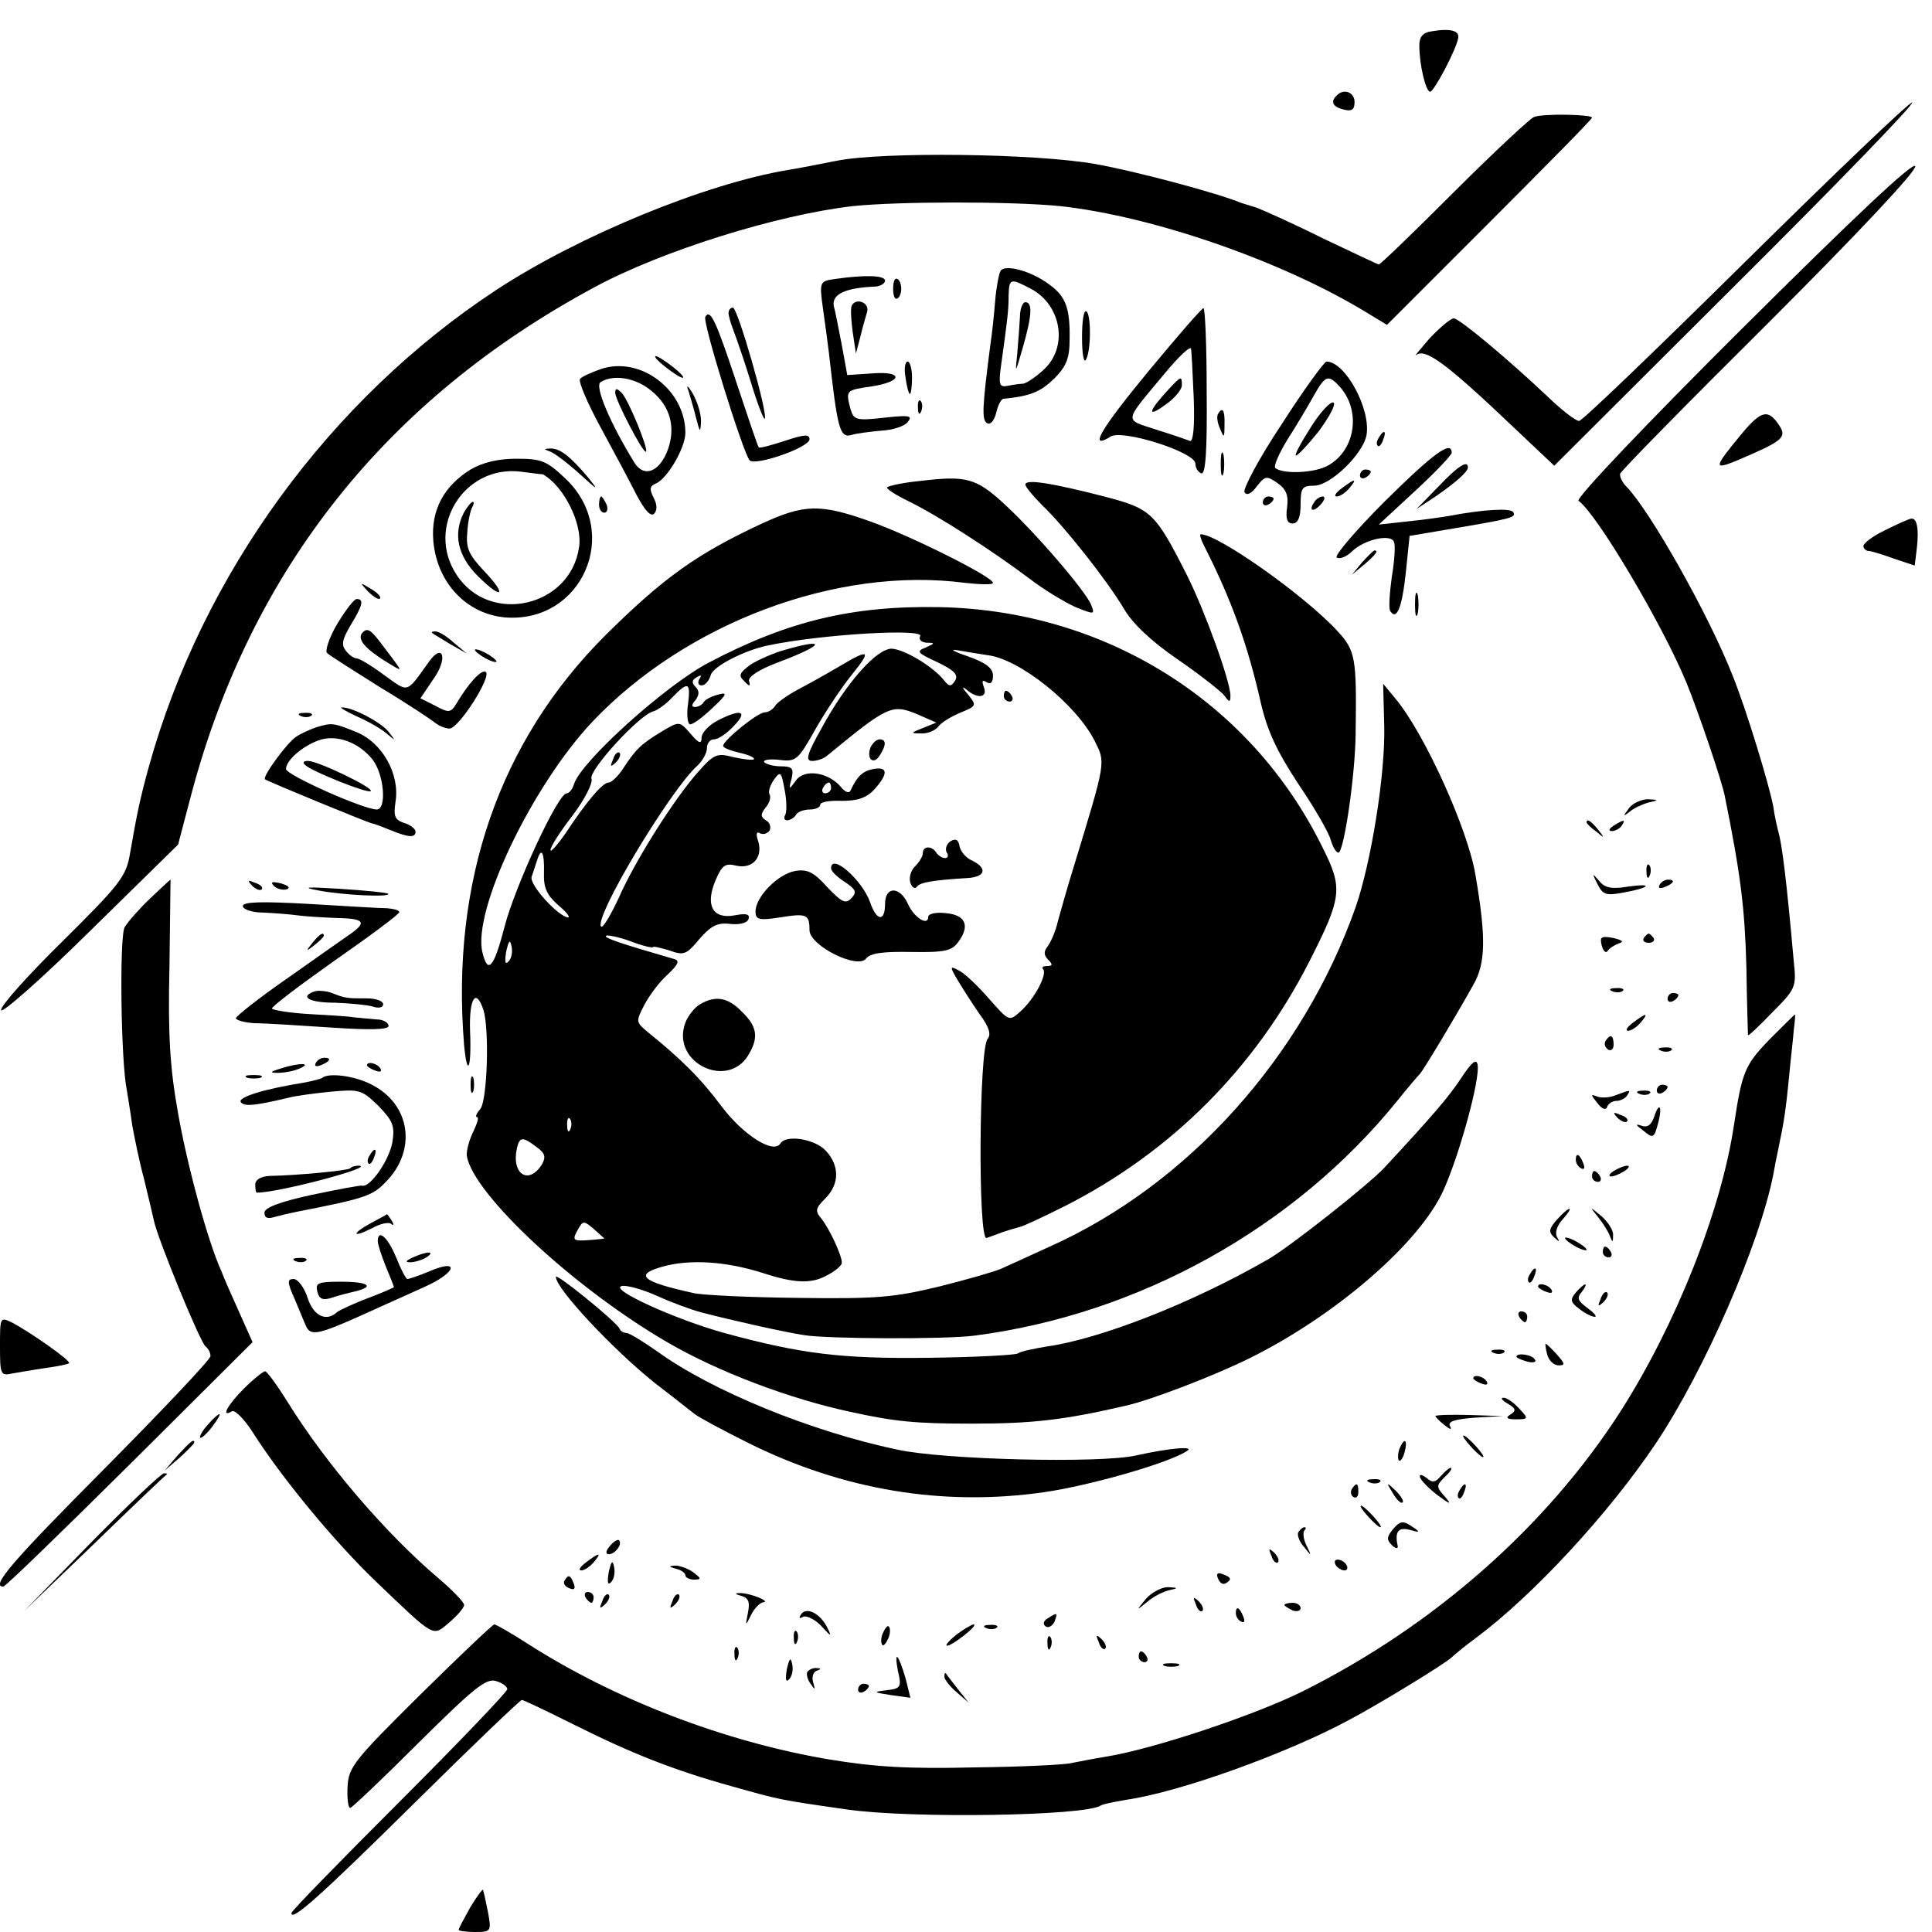 <?xml version="1.0" standalone="no"?>
<!DOCTYPE svg PUBLIC "-//W3C//DTD SVG 20010904//EN"
 "http://www.w3.org/TR/2001/REC-SVG-20010904/DTD/svg10.dtd">
<svg version="1.0" xmlns="http://www.w3.org/2000/svg"
 width="358pt" height="358pt" viewBox="0 0 358 358"
 preserveAspectRatio="xMidYMid meet">
<g transform="translate(0,358) scale(0.1,-0.1)"
fill="#000000" stroke="none">
<path d="M2653 3522 c-16 -2 -23 -10 -23 -26 0 -36 12 -86 20 -86 7 0 47 75
52 99 3 14 -14 19 -49 13z"/>
<path d="M2477 3403 c-12 -11 -8 -21 13 -26 15 -4 20 0 20 14 0 18 -20 26 -33
12z"/>
<path d="M3234 3095 c-164 -162 -302 -295 -308 -295 -6 0 -31 19 -56 43 -76
72 -166 147 -176 147 -6 0 -26 -17 -45 -37 -18 -21 -30 -35 -25 -31 17 14 58
-17 183 -136 l73 -69 337 336 c186 185 333 337 326 337 -6 0 -145 -133 -309
-295z"/>
<path d="M2842 3363 c-7 -3 -74 -65 -148 -139 -74 -74 -136 -134 -139 -134 -2
0 -48 22 -103 48 -54 27 -110 52 -123 57 -13 4 -26 8 -29 9 -46 19 -197 59
-270 72 -113 20 -396 23 -480 6 -30 -6 -71 -14 -90 -17 -151 -25 -386 -121
-540 -222 -309 -203 -545 -527 -644 -883 -16 -58 -22 -86 -35 -161 -7 -43 -18
-57 -125 -163 -65 -64 -116 -121 -114 -128 2 -6 77 60 166 148 l162 159 25 95
c111 416 362 731 747 938 124 67 338 134 478 150 85 9 296 9 385 0 173 -19
415 -103 572 -200 l33 -20 190 190 c104 104 190 191 190 194 0 6 -92 8 -108 1z"/>
<path d="M3230 2973 c-179 -178 -311 -317 -305 -321 34 -24 156 -230 200 -337
21 -51 66 -183 71 -210 30 -148 37 -209 40 -315 1 -69 3 -126 3 -128 1 -2 21
17 45 42 43 43 45 47 40 93 -14 157 -22 219 -29 243 -2 8 -7 29 -9 45 -8 42
-50 180 -75 242 -45 115 -154 307 -197 351 -8 8 -13 19 -12 24 2 6 127 133
277 282 166 166 272 279 270 288 -3 10 -118 -99 -319 -299z"/>
<path d="M1854 3078 c-3 -5 -8 -31 -10 -56 -2 -26 -6 -63 -9 -82 -15 -116 -16
-138 -6 -144 6 -4 13 4 17 19 3 14 9 25 13 26 51 5 69 13 94 37 23 23 29 38
29 73 1 58 -7 80 -38 102 -33 25 -82 38 -90 25z m56 -33 c57 -30 70 -108 24
-150 -15 -14 -32 -25 -38 -26 -6 0 -19 -2 -29 -4 -15 -3 -17 2 -12 38 12 86
14 103 14 130 1 31 3 32 41 12z"/>
<path d="M1890 2993 c-1 -16 -3 -46 -5 -68 -4 -39 -4 -38 10 10 17 59 19 85 5
85 -5 0 -10 -12 -10 -27z"/>
<path d="M1547 3063 c-28 -4 -29 -5 -22 -55 4 -28 9 -65 11 -82 16 -142 20
-158 42 -152 9 3 34 6 55 8 21 1 43 8 49 16 10 12 3 13 -44 8 -52 -6 -56 -4
-62 16 -9 35 -9 35 39 42 59 9 59 29 0 24 l-45 -3 -10 55 c-6 30 -12 63 -15
73 -4 22 22 34 78 36 9 1 17 6 17 11 0 10 -38 11 -93 3z"/>
<path d="M1655 3045 c0 -13 3 -21 8 -18 4 2 7 10 7 18 0 8 -3 16 -7 18 -5 3
-8 -5 -8 -18z"/>
<path d="M1578 3013 c-2 -5 -1 -26 2 -48 l6 -40 8 30 c4 17 10 38 13 48 4 17
-22 26 -29 10z"/>
<path d="M1350 3000 c0 -5 4 -19 9 -32 5 -13 20 -56 32 -95 12 -40 24 -71 26
-69 7 7 -50 206 -59 206 -4 0 -8 -4 -8 -10z"/>
<path d="M2005 2955 c0 -29 3 -48 7 -42 10 16 10 85 1 90 -5 3 -8 -19 -8 -48z"/>
<path d="M2128 2892 c-89 -108 -112 -147 -70 -121 22 14 157 -29 157 -50 0 -8
5 -16 11 -18 8 -3 11 41 10 152 0 85 -3 155 -6 154 -3 0 -49 -53 -102 -117z
m84 -50 c2 -52 -1 -81 -7 -79 -5 2 -34 12 -63 21 -60 20 -61 11 17 105 25 30
46 50 48 45 1 -5 3 -46 5 -92z"/>
<path d="M2164 2857 c-36 -39 -39 -52 -6 -28 18 12 32 29 32 37 0 18 -1 18
-26 -9z"/>
<path d="M1307 2993 c-6 -9 70 -252 82 -266 11 -11 111 24 111 39 0 10 -10 9
-46 -3 -25 -8 -46 -14 -48 -12 -2 2 -20 56 -41 119 -39 118 -49 138 -58 123z"/>
<path d="M1233 2900 c14 -11 28 -20 32 -20 4 0 -4 9 -18 20 -14 11 -28 20 -32
20 -4 0 4 -9 18 -20z"/>
<path d="M1113 2896 c-17 -6 -35 -14 -38 -18 -4 -4 13 -44 38 -90 25 -46 55
-102 67 -126 15 -28 26 -40 32 -34 6 6 6 17 -1 30 -8 16 -7 21 4 26 21 8 55
66 55 94 0 80 -84 143 -157 118z m95 -41 c34 -28 44 -66 30 -107 -15 -42 -44
-54 -62 -26 -45 73 -75 143 -63 150 24 15 66 8 95 -17z"/>
<path d="M1140 2852 c0 -13 52 -113 57 -109 5 5 -33 97 -45 109 -9 9 -12 9
-12 0z"/>
<path d="M1678 2880 c2 -16 6 -30 8 -30 2 0 4 14 4 30 0 17 -4 30 -8 30 -5 0
-7 -13 -4 -30z"/>
<path d="M2375 2794 c-42 -63 -72 -120 -69 -126 4 -7 13 -3 23 11 15 19 18 20
38 6 16 -11 21 -23 18 -45 -3 -21 0 -30 10 -30 10 0 15 11 15 35 0 31 3 35 25
35 30 0 90 58 97 93 9 48 -39 137 -74 137 -4 0 -42 -52 -83 -116z m108 69 c39
-44 29 -116 -21 -145 -25 -15 -86 -17 -99 -5 -3 4 7 27 23 53 16 25 38 62 48
80 22 39 27 41 49 17z"/>
<path d="M2430 2790 c-18 -28 -31 -52 -29 -54 2 -2 21 18 42 44 20 27 33 51
28 54 -5 3 -24 -17 -41 -44z"/>
<path d="M1276 2855 c3 -11 10 -33 14 -50 7 -27 8 -28 9 -5 0 14 -7 36 -15 50
-10 17 -13 18 -8 5z"/>
<path d="M1701 2824 c0 -11 3 -14 6 -6 3 7 2 16 -1 19 -3 4 -6 -2 -5 -13z"/>
<path d="M2257 2813 c-3 -5 -1 -17 4 -28 7 -17 8 -17 8 8 1 27 -4 34 -12 20z"/>
<path d="M3228 2777 c-53 -64 -53 -68 -11 -51 85 36 94 43 81 64 -21 33 -34
30 -70 -13z"/>
<path d="M2555 2769 c-4 -6 -5 -12 -2 -15 2 -3 7 2 10 11 7 17 1 20 -8 4z"/>
<path d="M1020 2743 c8 -3 33 -22 55 -42 33 -30 35 -31 15 -6 -34 40 -52 54
-70 54 -13 -1 -13 -1 0 -6z"/>
<path d="M2262 2720 c0 -19 2 -27 5 -17 2 9 2 25 0 35 -3 9 -5 1 -5 -18z"/>
<path d="M2566 2651 c-54 -54 -94 -101 -89 -104 6 -4 19 2 29 12 24 22 71 32
77 17 3 -7 1 -36 -4 -65 -4 -30 -6 -58 -3 -63 12 -19 22 6 29 71 l7 68 71 12
c119 20 127 22 121 32 -5 8 -55 5 -119 -7 -11 -2 -45 -7 -75 -10 l-55 -6 68
63 c37 34 67 66 67 70 0 24 -34 -1 -124 -90z"/>
<path d="M872 2710 c-50 -31 -74 -76 -69 -133 7 -77 61 -134 132 -141 143 -12
218 157 113 257 -35 33 -44 37 -91 37 -34 0 -63 -7 -85 -20z m134 -9 c38 -21
74 -91 67 -135 -16 -111 -166 -145 -227 -51 -58 88 14 204 119 191 22 -3 40
-5 41 -5z"/>
<path d="M860 2631 c-21 -40 -12 -81 25 -118 46 -46 56 -37 11 10 -28 30 -33
42 -30 72 1 19 6 40 9 45 3 6 4 10 1 10 -3 0 -10 -9 -16 -19z"/>
<path d="M2665 2678 l-40 -41 35 23 c39 27 60 46 60 54 0 14 -18 3 -55 -36z"/>
<path d="M2520 2699 c0 -5 5 -7 10 -4 6 3 10 8 10 11 0 2 -4 4 -10 4 -5 0 -10
-5 -10 -11z"/>
<path d="M1707 2689 c-32 -3 -60 -9 -63 -12 -3 -2 15 -14 40 -26 55 -27 154
-91 222 -142 27 -21 67 -45 87 -54 35 -14 36 -14 29 4 -9 24 -102 133 -162
188 -51 47 -70 52 -153 42z"/>
<path d="M1900 2682 c0 -4 14 -21 31 -38 41 -39 120 -139 151 -191 16 -28 51
-61 99 -94 41 -28 80 -59 87 -67 10 -14 12 -14 12 -1 0 26 -47 156 -80 222
-59 117 -67 124 -150 146 -101 26 -150 34 -150 23z"/>
<path d="M2486 2675 c-11 -8 -15 -15 -9 -15 6 0 16 7 23 15 16 19 11 19 -14 0z"/>
<path d="M1110 2645 c0 -8 4 -15 10 -15 5 0 7 7 4 15 -4 8 -8 15 -10 15 -2 0
-4 -7 -4 -15z"/>
<path d="M2340 2649 c0 -5 5 -7 10 -4 6 3 10 8 10 11 0 2 -4 4 -10 4 -5 0 -10
-5 -10 -11z"/>
<path d="M2435 2649 c-11 -16 -1 -19 13 -3 7 8 8 14 3 14 -5 0 -13 -5 -16 -11z"/>
<path d="M1410 2609 c-118 -55 -180 -99 -287 -205 -198 -197 -288 -458 -263
-761 6 -63 14 -42 11 27 -2 60 11 81 25 38 11 -37 7 -167 -6 -183 -7 -8 -10
-15 -6 -15 4 0 0 -12 -7 -27 -8 -16 -13 -36 -12 -45 12 -71 200 -246 373 -346
93 -54 225 -104 337 -128 82 -18 120 -22 225 -22 115 0 172 7 285 33 49 11
165 56 230 88 160 79 316 214 360 312 30 67 68 206 63 232 -2 12 -11 5 -30
-24 -23 -35 -52 -69 -143 -167 -30 -32 -177 -148 -216 -170 -141 -81 -310
-147 -409 -161 -24 -4 -49 -9 -54 -13 -6 -3 -80 -7 -166 -8 -160 -2 -235 7
-378 46 -90 25 -214 81 -190 87 9 2 38 -6 65 -18 26 -12 64 -26 83 -31 54 -14
151 -36 190 -42 43 -7 260 -8 315 -1 304 39 593 199 784 435 20 25 39 47 42
50 6 6 65 104 99 165 23 40 24 87 4 204 -14 84 -93 259 -147 325 l-24 29 2
-79 c2 -89 -24 -251 -53 -335 -98 -277 -310 -514 -567 -629 -39 -18 -79 -36
-90 -41 -11 -5 -63 -20 -115 -33 -83 -20 -115 -23 -260 -21 -91 1 -179 5 -195
9 -96 21 -111 34 -57 49 50 14 117 10 186 -12 58 -19 89 -20 117 -5 16 8 29
19 29 24 0 14 -23 63 -38 82 -12 14 -11 19 7 37 27 27 27 61 1 89 -21 22 -74
30 -84 13 -13 -20 -69 16 -109 69 -38 51 -74 87 -136 137 -23 19 -23 20 -7 51
9 17 28 43 43 56 20 19 23 26 12 29 -100 29 -130 39 -126 43 2 2 23 -2 45 -10
23 -9 42 -13 42 -11 0 2 13 -1 30 -6 27 -10 32 -8 56 21 21 24 33 31 57 28 18
-2 32 2 34 9 3 9 -4 11 -25 7 -41 -8 -56 18 -36 65 12 28 18 32 38 27 30 -7
50 15 41 45 -5 14 -3 19 3 15 6 -3 14 -1 18 5 3 6 1 15 -7 19 -10 7 -10 11 0
24 7 8 10 19 7 24 -3 5 1 17 8 27 12 17 14 15 20 -19 4 -20 4 -41 1 -46 -3 -6
-2 -10 4 -10 5 0 13 5 16 10 3 6 15 10 26 10 10 0 19 4 19 9 0 5 18 8 40 7 28
0 45 5 60 21 26 29 26 43 -2 38 -20 -4 -30 -14 -42 -40 -3 -6 -11 -2 -18 7
-23 27 -67 34 -83 12 -13 -18 -14 -18 -8 4 4 18 1 22 -20 22 -14 0 -28 4 -31
8 -2 4 10 6 28 4 31 -4 35 0 66 55 18 32 48 77 67 101 39 48 35 51 -22 17 -22
-13 -56 -32 -75 -42 -19 -10 -39 -24 -43 -30 -4 -7 -13 -13 -20 -13 -13 0 -77
-52 -77 -62 0 -4 14 -9 31 -13 17 -4 28 -9 26 -12 -3 -2 -20 0 -38 4 -30 8
-36 6 -65 -27 -44 -49 -118 -166 -148 -235 -15 -32 -29 -55 -32 -52 -15 15
128 253 178 298 10 9 18 24 18 33 0 9 6 16 13 16 8 0 24 11 37 25 27 28 13 32
-30 10 -17 -9 -30 -23 -30 -32 0 -12 -5 -11 -20 7 -21 24 -21 24 -53 5 -38
-23 -48 -32 -71 -67 -10 -16 -23 -28 -28 -28 -11 0 -39 -32 -80 -94 -16 -23
-28 -36 -28 -31 0 6 18 34 41 64 22 29 38 60 35 68 -6 15 90 120 115 125 7 2
23 13 35 26 29 30 34 28 29 -12 -3 -19 -1 -36 3 -38 4 -2 22 11 41 29 28 26
30 31 12 26 -12 -3 -24 -9 -27 -14 -3 -5 -10 -9 -16 -9 -7 0 -7 4 1 13 7 10 7
17 0 24 -8 8 -7 13 2 18 8 5 10 4 5 -3 -4 -7 -2 -12 4 -12 7 0 14 9 17 19 4
16 62 46 106 55 100 21 292 32 282 17 -3 -6 2 -11 12 -12 16 0 16 -1 -2 -9
-18 -7 -15 -10 22 -27 31 -15 39 -23 33 -34 -8 -12 -11 -12 -22 2 -21 25 -71
55 -95 57 -28 1 -85 -63 -131 -148 -27 -48 -30 -60 -17 -60 9 0 21 4 28 10
113 93 120 96 168 76 l34 -15 -25 -10 c-23 -9 -23 -10 -4 -10 12 -1 27 5 33
13 6 8 25 19 42 26 29 12 29 13 12 34 -10 11 -11 15 -3 9 21 -19 41 -16 33 4
-4 11 -3 14 5 9 8 -5 12 0 12 12 0 14 -13 24 -47 36 -27 9 -34 14 -18 11 17
-3 41 -7 55 -9 59 -7 163 -90 198 -158 21 -42 22 -36 -38 -233 -12 -38 -25
-85 -30 -103 -4 -18 -13 -38 -19 -46 -7 -9 -7 -16 1 -24 9 -9 9 -12 -2 -12 -7
0 -11 -3 -7 -6 8 -9 -16 -55 -42 -78 -21 -19 -21 -19 -58 23 -20 23 -45 47
-55 52 -18 10 -19 9 -3 -18 9 -15 27 -43 40 -62 18 -24 22 -38 15 -46 -16 -19
-18 -373 -2 -369 6 2 20 7 30 11 9 3 23 7 30 9 7 1 45 19 85 39 197 100 352
255 453 453 61 120 63 136 24 213 -133 270 -403 438 -709 444 -162 3 -282 -26
-428 -103 -80 -42 -235 -182 -249 -224 -3 -10 -9 -18 -14 -18 -16 0 -96 -173
-115 -247 -20 -77 -31 -89 -41 -48 -19 77 91 308 204 428 174 183 453 288 690
257 28 -3 52 -4 52 0 0 11 -152 87 -228 114 -93 33 -122 32 -202 -5z m130
-489 c0 -5 -5 -10 -11 -10 -5 0 -7 5 -4 10 3 6 8 10 11 10 2 0 4 -4 4 -10z
m-532 -157 c-1 -28 5 -41 26 -60 15 -12 23 -23 19 -23 -18 1 -72 60 -68 75 3
8 7 22 10 30 8 27 14 16 13 -22z m-66 -165 c-6 -6 -7 0 -4 19 5 21 7 23 10 9
2 -10 0 -22 -6 -28z m115 -310 c-3 -8 -6 -5 -6 6 -1 11 2 17 5 13 3 -3 4 -12
1 -19z m-62 -34 c15 -11 17 -18 9 -32 -25 -39 -57 -17 -46 31 5 21 11 21 37 1z
m125 -169 c0 0 -14 -2 -30 -3 -28 -2 -30 0 -20 18 10 18 11 19 30 3 11 -10 20
-18 20 -18z"/>
<path d="M3492 2597 c-23 -11 -41 -25 -39 -30 1 -5 6 -8 10 -8 4 0 24 -6 46
-14 l39 -13 4 33 c4 35 0 55 -10 54 -4 0 -26 -10 -50 -22z"/>
<path d="M2234 2563 c48 -95 78 -178 102 -284 12 -53 30 -91 70 -152 30 -44
57 -91 60 -104 4 -13 10 -23 14 -23 10 0 31 140 32 220 2 142 0 154 -34 191
-61 66 -221 179 -253 179 -3 0 1 -12 9 -27z"/>
<path d="M2524 2538 l-19 -23 23 19 c21 18 27 26 19 26 -2 0 -12 -10 -23 -22z"/>
<path d="M682 2484 c10 -10 20 -16 22 -13 3 3 -5 11 -17 18 -21 13 -21 12 -5
-5z"/>
<path d="M2622 2460 c0 -19 2 -27 5 -17 2 9 2 25 0 35 -3 9 -5 1 -5 -18z"/>
<path d="M625 2424 c-15 -25 -23 -50 -19 -54 5 -5 50 -33 99 -64 50 -30 95
-60 102 -66 7 -5 18 -10 26 -10 17 0 79 97 67 105 -8 5 -32 -21 -55 -60 -10
-16 -14 -16 -38 -3 l-28 14 25 37 c26 37 17 67 -9 31 -43 -60 -37 -58 -83 -25
-23 17 -46 31 -51 31 -5 0 -14 6 -20 14 -9 11 -7 21 9 48 22 36 25 48 11 48
-5 0 -21 -21 -36 -46z"/>
<path d="M671 2407 c-10 -13 8 -32 59 -62 16 -9 17 -11 -27 47 -17 22 -23 25
-32 15z"/>
<path d="M801 2407 c2 -2 18 -11 34 -21 l30 -17 -24 20 c-13 12 -28 21 -34 21
-6 0 -8 -1 -6 -3z"/>
<path d="M1455 2376 c-22 -6 -51 -19 -65 -28 -20 -15 -22 -20 -11 -30 10 -11
12 -10 9 0 -2 8 18 21 52 34 86 32 95 47 15 24z"/>
<path d="M880 2376 c0 -3 9 -10 20 -16 11 -6 20 -8 20 -6 0 3 -9 10 -20 16
-11 6 -20 8 -20 6z"/>
<path d="M1860 2290 c0 -5 5 -10 11 -10 5 0 7 5 4 10 -3 6 -8 10 -11 10 -2 0
-4 -4 -4 -10z"/>
<path d="M660 2253 c19 -8 44 -22 55 -31 19 -16 19 -16 5 2 -14 18 -70 47 -87
45 -4 0 8 -7 27 -16z"/>
<path d="M558 2253 c7 -3 16 -2 19 1 4 3 -2 6 -13 5 -11 0 -14 -3 -6 -6z"/>
<path d="M585 2232 c-11 -4 -27 -11 -36 -17 -17 -11 -63 -74 -58 -79 5 -4 192
-81 199 -82 3 0 18 -6 33 -12 34 -14 47 -15 47 -3 0 5 -10 13 -21 16 -18 6
-20 13 -16 40 8 51 -25 110 -74 129 -42 17 -44 17 -74 8z m105 -59 c22 -28 27
-93 8 -93 -24 0 -168 64 -168 75 0 16 30 42 60 53 33 12 74 -3 100 -35z"/>
<path d="M566 2162 c13 -12 116 -53 121 -48 6 6 -98 56 -116 56 -9 0 -11 -3
-5 -8z"/>
<path d="M1613 2195 c-8 -22 6 -33 17 -15 13 20 12 30 0 30 -6 0 -13 -7 -17
-15z"/>
<path d="M1136 2173 c-6 -14 -5 -15 5 -6 7 7 10 15 7 18 -3 3 -9 -2 -12 -12z"/>
<path d="M3019 2083 c-12 -16 -12 -17 1 -7 8 7 24 14 35 17 19 4 19 5 -1 6
-12 0 -28 -7 -35 -16z"/>
<path d="M2940 2056 c0 -2 8 -10 18 -17 15 -13 16 -12 3 4 -13 16 -21 21 -21
13z"/>
<path d="M2990 2050 c-9 -6 -10 -10 -3 -10 6 0 15 5 18 10 8 12 4 12 -15 0z"/>
<path d="M1761 2021 c-7 -5 -10 -14 -7 -20 4 -6 3 -11 -3 -11 -5 0 -13 5 -16
10 -8 13 -25 13 -25 -1 0 -6 -7 -17 -15 -25 -8 -8 -11 -22 -8 -30 3 -9 9 -12
12 -7 6 8 29 12 94 16 33 2 37 18 9 32 -12 5 -22 17 -24 27 -2 12 -7 15 -17 9z"/>
<path d="M1540 1971 c0 -5 11 -16 25 -25 21 -14 23 -19 13 -30 -11 -12 -18 -8
-45 20 -25 28 -37 34 -60 30 -32 -6 -73 -48 -73 -75 0 -15 6 -17 45 -11 50 8
55 6 55 -24 1 -29 90 -73 105 -52 8 10 32 13 84 12 62 -1 75 2 87 19 22 30 13
50 -24 53 -17 2 -32 -1 -32 -7 0 -18 -27 -1 -38 25 -15 32 -42 32 -42 -1 0
-34 -16 -32 -28 4 -15 41 -72 91 -72 62z"/>
<path d="M3051 1964 c0 -11 3 -14 6 -6 3 7 2 16 -1 19 -3 4 -6 -2 -5 -13z"/>
<path d="M2960 1942 c10 -20 16 -22 48 -16 50 9 57 18 8 11 -30 -5 -43 -2 -53
11 -13 15 -13 14 -3 -6z"/>
<path d="M278 1915 c-20 -19 -41 -43 -47 -53 -10 -18 -7 -250 4 -302 2 -13 7
-42 10 -65 4 -22 13 -67 22 -100 8 -33 16 -67 18 -76 6 -32 87 -229 96 -234 5
-4 9 -11 9 -18 0 -6 -88 -99 -195 -207 -171 -172 -213 -220 -189 -220 4 0 109
102 234 226 l228 227 -25 56 c-14 31 -29 65 -33 76 -25 55 -63 195 -80 292
-15 83 -19 146 -16 271 1 89 2 162 2 162 -1 0 -18 -16 -38 -35z"/>
<path d="M467 1939 c7 -7 15 -10 18 -7 3 3 -2 9 -12 12 -14 6 -15 5 -6 -5z"/>
<path d="M508 1938 c5 -5 16 -8 23 -6 8 3 3 7 -10 11 -17 4 -21 3 -13 -5z"/>
<path d="M3075 1940 c-3 -6 1 -7 9 -4 18 7 21 14 7 14 -6 0 -13 -4 -16 -10z"/>
<path d="M590 1930 c46 -9 137 -13 129 -6 -2 2 -42 6 -89 9 -62 4 -73 3 -40
-3z"/>
<path d="M450 1901 c0 -6 17 -12 38 -12 20 -1 48 -3 62 -5 14 -2 46 -4 73 -5
50 -1 57 -7 30 -27 -10 -7 -63 -44 -118 -83 -55 -38 -99 -73 -98 -76 2 -4 17
-8 35 -9 18 0 81 -4 141 -8 74 -5 107 -4 107 3 0 6 -10 12 -22 12 -13 1 -32 3
-43 4 -11 2 -49 4 -83 6 -35 2 -65 7 -68 10 -2 3 51 43 116 89 66 46 120 86
120 90 0 3 -10 6 -22 7 -13 0 -78 4 -145 8 -89 5 -123 4 -123 -4z"/>
<path d="M579 1833 c-13 -16 -12 -17 4 -4 9 7 17 15 17 17 0 8 -8 3 -21 -13z"/>
<path d="M2968 1828 c3 -11 8 -15 11 -10 3 5 13 11 21 14 10 3 6 6 -11 10 -22
4 -25 2 -21 -14z"/>
<path d="M3046 1842 c-3 -5 1 -9 9 -9 8 0 12 4 9 9 -3 4 -7 8 -9 8 -2 0 -6 -4
-9 -8z"/>
<path d="M583 1743 c-29 -10 -10 -21 37 -21 28 -1 60 -4 70 -7 12 -4 20 -2 20
4 0 6 -13 11 -30 11 -37 0 -40 0 -65 10 -11 4 -26 5 -32 3z"/>
<path d="M2988 1743 c7 -3 16 -2 19 1 4 3 -2 6 -13 5 -11 0 -14 -3 -6 -6z"/>
<path d="M3090 1729 c0 -5 5 -7 10 -4 6 3 10 8 10 11 0 2 -4 4 -10 4 -5 0 -10
-5 -10 -11z"/>
<path d="M1297 1719 c-10 -6 -22 -21 -27 -34 -28 -75 82 -127 119 -56 17 30
13 50 -14 76 -26 27 -49 31 -78 14z"/>
<path d="M3026 1685 c-11 -8 -15 -15 -9 -15 6 0 16 7 23 15 16 19 11 19 -14 0z"/>
<path d="M3278 1653 c-45 -47 -50 -59 -65 -158 -24 -160 -108 -370 -210 -530
-138 -215 -347 -398 -589 -519 -91 -45 -277 -107 -364 -121 -25 -4 -54 -10
-65 -12 -11 -3 -92 -7 -180 -8 -123 -3 -186 1 -270 15 -194 33 -396 111 -557
214 -31 20 -59 36 -62 36 -3 0 -65 -59 -138 -131 -122 -121 -132 -133 -134
-170 -1 -21 1 -39 5 -39 3 0 60 54 127 121 101 100 125 120 143 114 11 -3 21
-10 21 -15 0 -5 -90 -99 -200 -209 -110 -110 -200 -202 -200 -206 0 -16 52 30
228 204 106 105 196 191 199 191 3 0 47 -21 97 -46 106 -53 184 -84 292 -114
89 -25 87 -25 214 -43 117 -17 438 -12 469 7 4 3 25 7 48 11 98 14 296 85 413
148 62 33 182 107 190 116 3 3 23 20 45 36 106 79 245 229 333 360 91 136 193
371 218 499 2 12 6 32 9 46 11 52 14 73 20 133 3 34 8 74 9 90 2 15 3 27 2 27
-1 0 -22 -21 -48 -47z"/>
<path d="M2975 1651 c-3 -5 -1 -12 5 -16 5 -3 10 1 10 9 0 18 -6 21 -15 7z"/>
<path d="M3078 1633 c7 -3 16 -2 19 1 4 3 -2 6 -13 5 -11 0 -14 -3 -6 -6z"/>
<path d="M585 1610 c-3 -6 1 -7 9 -4 18 7 21 14 7 14 -6 0 -13 -4 -16 -10z"/>
<path d="M520 1600 c-20 -6 -21 -8 -5 -8 11 0 29 3 40 8 25 11 -1 11 -35 0z"/>
<path d="M680 1606 c0 -2 7 -7 16 -10 8 -3 12 -2 9 4 -6 10 -25 14 -25 6z"/>
<path d="M458 1583 c6 -2 18 -2 25 0 6 3 1 5 -13 5 -14 0 -19 -2 -12 -5z"/>
<path d="M596 1582 c-2 -1 -16 -5 -32 -8 -75 -12 -123 -27 -118 -36 6 -9 26
-7 89 8 11 3 46 8 77 11 54 5 58 4 89 -26 27 -28 31 -37 26 -68 -6 -33 -41
-84 -56 -80 -3 1 -45 -7 -93 -17 -60 -13 -88 -24 -88 -33 0 -10 6 -12 19 -8
11 3 28 7 38 9 133 26 143 30 169 57 57 59 44 143 -27 179 -32 17 -82 23 -93
12z"/>
<path d="M872 1570 c0 -14 2 -19 5 -12 2 6 2 18 0 25 -3 6 -5 1 -5 -13z"/>
<path d="M3070 1559 c0 -5 5 -7 10 -4 6 3 10 8 10 11 0 2 -4 4 -10 4 -5 0 -10
-5 -10 -11z"/>
<path d="M2995 1551 c-11 -5 -27 -6 -35 -3 -13 5 -13 4 0 -12 8 -11 16 -14 18
-7 2 6 10 11 17 11 8 0 17 5 20 10 7 11 7 11 -20 1z"/>
<path d="M3038 1553 c7 -3 16 -2 19 1 4 3 -2 6 -13 5 -11 0 -14 -3 -6 -6z"/>
<path d="M3065 1510 c-5 -14 -12 -20 -23 -16 -12 4 -12 2 3 -9 18 -15 20 -14
27 12 9 32 3 44 -7 13z"/>
<path d="M2997 1509 c7 -7 15 -10 18 -7 3 3 -2 9 -12 12 -14 6 -15 5 -6 -5z"/>
<path d="M685 1439 c-4 -6 -5 -12 -2 -15 2 -3 7 2 10 11 7 17 1 20 -8 4z"/>
<path d="M2920 1431 c0 -6 4 -13 10 -16 6 -3 7 1 4 9 -7 18 -14 21 -14 7z"/>
<path d="M649 1415 c-5 -4 -96 -13 -150 -14 -16 -1 -26 -7 -26 -16 0 -8 1 -15
3 -15 41 0 225 49 188 50 -6 0 -13 -2 -15 -5z"/>
<path d="M2990 1410 c-8 -5 -10 -10 -5 -10 6 0 17 5 25 10 8 5 11 10 5 10 -5
0 -17 -5 -25 -10z"/>
<path d="M2950 1400 c0 -5 5 -10 11 -10 5 0 7 5 4 10 -3 6 -8 10 -11 10 -2 0
-4 -4 -4 -10z"/>
<path d="M2885 1320 c-15 -17 -16 -23 -5 -33 10 -9 11 -9 5 1 -4 8 0 21 11 33
9 10 15 19 12 19 -3 0 -13 -9 -23 -20z"/>
<path d="M2961 1325 c9 -11 19 -27 22 -35 5 -13 6 -13 6 1 1 9 -9 24 -21 35
-23 19 -23 19 -7 -1z"/>
<path d="M688 1314 c-37 -20 -36 -29 1 -10 16 9 32 12 36 8 5 -4 5 -1 1 6 -4
6 -8 12 -9 12 -1 -1 -14 -8 -29 -16z"/>
<path d="M700 1280 c0 -6 7 -27 15 -47 8 -19 15 -37 15 -38 0 -1 -21 -10 -47
-20 -27 -10 -52 -22 -58 -26 -20 -19 -44 -8 -55 26 -6 19 -18 35 -26 35 -12 0
-12 -6 2 -37 9 -21 18 -44 21 -50 8 -19 23 -16 99 18 38 17 93 42 122 55 58
26 65 53 7 28 -19 -8 -37 -14 -40 -14 -3 0 -12 18 -21 40 -15 37 -34 54 -34
30z"/>
<path d="M2900 1286 c0 -3 9 -10 20 -16 11 -6 20 -8 20 -6 0 3 -9 10 -20 16
-11 6 -20 8 -20 6z"/>
<path d="M2970 1260 c0 -5 5 -10 11 -10 5 0 7 5 4 10 -3 6 -8 10 -11 10 -2 0
-4 -4 -4 -10z"/>
<path d="M765 1250 c-13 -6 -15 -9 -5 -9 8 0 22 4 30 9 18 12 2 12 -25 0z"/>
<path d="M548 1243 c7 -3 16 -2 19 1 4 3 -2 6 -13 5 -11 0 -14 -3 -6 -6z"/>
<path d="M2835 1219 c-4 -6 -5 -12 -2 -15 2 -3 7 2 10 11 7 17 1 20 -8 4z"/>
<path d="M1030 1214 c0 -22 107 -136 185 -198 33 -25 65 -51 72 -56 7 -6 52
-30 100 -54 175 -87 360 -118 548 -91 83 12 228 53 264 76 17 10 -31 6 -94 -8
-66 -15 -358 -8 -443 11 -161 34 -343 109 -443 181 -27 19 -53 35 -58 35 -5 0
-11 3 -13 8 -5 12 -118 104 -118 96z"/>
<path d="M588 1187 c3 -14 10 -17 26 -12 11 4 31 9 44 12 37 9 25 18 -26 18
-42 0 -48 -2 -44 -18z"/>
<path d="M2850 1196 c0 -2 7 -7 16 -10 8 -3 12 -2 9 4 -6 10 -25 14 -25 6z"/>
<path d="M2920 1185 c-11 -13 -10 -18 6 -30 10 -8 23 -15 29 -15 5 0 -1 7 -13
16 -18 13 -21 19 -11 30 6 8 9 14 6 14 -2 0 -10 -7 -17 -15z"/>
<path d="M2966 1173 c-6 -14 -5 -15 5 -6 7 7 10 15 7 18 -3 3 -9 -2 -12 -12z"/>
<path d="M2815 1140 c3 -5 8 -10 11 -10 2 0 4 5 4 10 0 6 -5 10 -11 10 -5 0
-7 -4 -4 -10z"/>
<path d="M0 1085 c0 -52 1 -55 23 -50 12 2 40 7 61 10 22 3 42 7 44 9 4 4 -68
55 -105 75 -23 11 -23 11 -23 -44z"/>
<path d="M2867 1070 c3 -11 12 -20 21 -20 13 0 12 3 -3 20 -10 11 -19 20 -21
20 -1 0 0 -9 3 -20z"/>
<path d="M2768 1073 c7 -3 16 -2 19 1 4 3 -2 6 -13 5 -11 0 -14 -3 -6 -6z"/>
<path d="M2810 1066 c0 -2 9 -6 20 -9 11 -3 18 -1 14 4 -5 9 -34 13 -34 5z"/>
<path d="M452 1007 c-30 -30 -44 -55 -22 -42 5 3 22 -14 37 -37 55 -87 153
-205 229 -278 112 -107 105 -103 137 -76 15 13 27 27 27 32 0 5 -21 27 -47 49
-99 84 -210 214 -280 327 -20 32 -39 58 -42 57 -3 0 -21 -14 -39 -32z"/>
<path d="M2730 1026 c0 -2 7 -7 16 -10 8 -3 12 -2 9 4 -6 10 -25 14 -25 6z"/>
<path d="M2794 979 c15 -9 16 -13 5 -20 -10 -6 -7 -9 10 -9 23 0 24 1 6 20
-10 11 -23 20 -29 20 -6 0 -3 -5 8 -11z"/>
<path d="M385 940 c-10 -11 -16 -22 -14 -24 2 -2 12 7 22 20 22 29 17 32 -8 4z"/>
<path d="M2660 956 c0 -2 8 -10 17 -17 10 -8 14 -9 10 -2 -5 9 8 13 45 16 l53
3 -62 2 c-35 1 -63 0 -63 -2z"/>
<path d="M2725 900 c10 -11 20 -20 23 -20 3 0 -3 9 -13 20 -10 11 -20 20 -23
20 -3 0 3 -9 13 -20z"/>
<path d="M329 883 l-24 -28 28 24 c15 14 27 26 27 28 0 8 -8 1 -31 -24z"/>
<path d="M2593 895 c-3 -9 -3 -18 -1 -21 3 -3 8 4 11 16 6 23 -1 27 -10 5z"/>
<path d="M2670 845 c-10 -12 -16 -13 -26 -4 -8 6 -14 8 -13 3 0 -5 14 -20 32
-34 24 -18 28 -19 15 -4 -17 19 -17 21 -1 37 10 9 15 17 11 17 -3 0 -11 -7
-18 -15z"/>
<path d="M170 723 l-125 -128 130 125 c71 69 131 126 134 128 2 1 0 2 -5 2 -5
0 -65 -57 -134 -127z"/>
<path d="M2538 833 c7 -3 16 -2 19 1 4 3 -2 6 -13 5 -11 0 -14 -3 -6 -6z"/>
<path d="M2505 821 c-3 -5 -2 -12 3 -15 5 -3 9 1 9 9 0 17 -3 19 -12 6z"/>
<path d="M2581 813 c7 -12 15 -20 18 -17 3 2 -3 12 -13 22 -17 16 -18 16 -5
-5z"/>
<path d="M2705 819 c-4 -6 -5 -12 -2 -15 2 -3 7 2 10 11 7 17 1 20 -8 4z"/>
<path d="M2535 770 c10 -11 20 -20 23 -20 3 0 -3 9 -13 20 -10 11 -20 20 -23
20 -3 0 3 -9 13 -20z"/>
<path d="M2580 745 c-10 -13 -11 -18 -1 -28 7 -7 12 -7 11 -2 -6 27 1 36 23
30 17 -5 19 -4 7 4 -20 14 -25 14 -40 -4z"/>
<path d="M2406 741 c-3 -4 1 -17 10 -27 14 -18 15 -18 5 2 -6 12 -7 24 -4 28
3 3 4 6 0 6 -3 0 -8 -4 -11 -9z"/>
<path d="M1130 715 c-8 -9 -8 -15 -2 -15 12 0 26 19 19 26 -2 2 -10 -2 -17
-11z"/>
<path d="M2356 697 c3 -10 9 -15 12 -12 3 3 0 11 -7 18 -10 9 -11 8 -5 -6z"/>
<path d="M1086 685 c-11 -8 -15 -15 -9 -15 6 0 16 7 23 15 16 19 11 19 -14 0z"/>
<path d="M1128 667 c-3 -19 -2 -25 4 -19 6 6 8 18 6 28 -3 14 -5 12 -10 -9z"/>
<path d="M2475 680 c3 -5 11 -10 16 -10 6 0 7 5 4 10 -3 6 -11 10 -16 10 -6 0
-7 -4 -4 -10z"/>
<path d="M1253 673 c9 -2 17 -8 17 -12 0 -4 7 -8 16 -8 14 0 14 2 -2 14 -10 7
-25 12 -33 12 -13 -1 -12 -2 2 -6z"/>
<path d="M2257 655 c3 -8 9 -12 14 -9 12 7 11 11 -5 17 -10 4 -13 1 -9 -8z"/>
<path d="M1046 651 c-3 -5 1 -11 9 -14 9 -4 12 -1 8 9 -6 16 -10 17 -17 5z"/>
<path d="M2124 618 c-19 -23 -19 -23 1 -7 11 10 29 19 40 22 19 4 19 5 -1 6
-11 0 -29 -9 -40 -21z"/>
<path d="M1085 620 c3 -5 8 -10 11 -10 2 0 4 5 4 10 0 6 -5 10 -11 10 -5 0 -7
-4 -4 -10z"/>
<path d="M1116 613 c-6 -14 -5 -15 5 -6 7 7 10 15 7 18 -3 3 -9 -2 -12 -12z"/>
<path d="M1246 613 c-6 -14 -5 -15 5 -6 7 7 10 15 7 18 -3 3 -9 -2 -12 -12z"/>
<path d="M1373 623 c14 -4 17 -11 13 -31 -5 -26 -5 -26 6 -4 6 12 16 22 22 23
16 1 -26 18 -44 17 -9 0 -8 -2 3 -5z"/>
<path d="M2216 607 c3 -10 9 -15 12 -12 3 3 0 11 -7 18 -10 9 -11 8 -5 -6z"/>
<path d="M2380 606 c0 -2 7 -6 15 -10 8 -3 15 -1 15 4 0 6 -7 10 -15 10 -8 0
-15 -2 -15 -4z"/>
<path d="M1484 588 c-4 -6 -3 -8 4 -4 6 3 21 -4 33 -16 20 -22 21 -22 11 -2
-14 26 -39 37 -48 22z"/>
<path d="M2290 591 c0 -6 4 -13 10 -16 6 -3 7 1 4 9 -7 18 -14 21 -14 7z"/>
<path d="M1941 581 c-8 -5 -9 -11 -3 -15 5 -3 12 1 16 9 6 17 6 18 -13 6z"/>
<path d="M1636 554 c-4 -9 -4 -19 -1 -22 2 -3 7 3 11 12 4 9 4 19 1 22 -2 3
-7 -3 -11 -12z"/>
<path d="M1771 550 c-31 -26 -17 -26 16 0 14 11 22 20 17 20 -5 -1 -20 -10
-33 -20z"/>
<path d="M1828 563 c7 -3 16 -2 19 1 4 3 -2 6 -13 5 -11 0 -14 -3 -6 -6z"/>
<path d="M1471 544 c0 -11 3 -14 6 -6 3 7 2 16 -1 19 -3 4 -6 -2 -5 -13z"/>
<path d="M1941 534 c0 -11 3 -14 6 -6 3 7 2 16 -1 19 -3 4 -6 -2 -5 -13z"/>
<path d="M2036 537 c3 -10 9 -15 12 -12 3 3 0 11 -7 18 -10 9 -11 8 -5 -6z"/>
<path d="M1361 514 c0 -11 3 -14 6 -6 3 7 2 16 -1 19 -3 4 -6 -2 -5 -13z"/>
<path d="M2110 510 c0 -5 5 -10 11 -10 5 0 7 5 4 10 -3 6 -8 10 -11 10 -2 0
-4 -4 -4 -10z"/>
<path d="M1458 487 c-3 -19 -2 -25 4 -19 6 6 8 18 6 28 -3 14 -5 12 -10 -9z"/>
<path d="M1664 483 c7 -29 5 -32 -21 -35 -26 -3 -25 -4 8 -9 l36 -5 -9 36
c-13 45 -22 55 -14 13z"/>
<path d="M2158 493 c6 -2 18 -2 25 0 6 3 1 5 -13 5 -14 0 -19 -2 -12 -5z"/>
<path d="M1496 482 c-2 -4 0 -14 6 -22 8 -12 9 -12 5 2 -3 9 -1 19 6 22 9 3 9
5 0 5 -6 1 -14 -3 -17 -7z"/>
<path d="M1750 473 c0 -5 10 -18 23 -29 l22 -19 -20 25 c-11 14 -21 27 -22 29
-2 2 -3 0 -3 -6z"/>
<path d="M1590 449 c0 -5 5 -7 10 -4 6 3 10 8 10 11 0 2 -4 4 -10 4 -5 0 -10
-5 -10 -11z"/>
<path d="M871 45 c-11 -20 -21 -38 -21 -41 0 -2 14 -4 30 -4 30 0 31 1 24 38
-4 20 -8 38 -9 40 -1 2 -12 -13 -24 -33z"/>
</g>
</svg>
